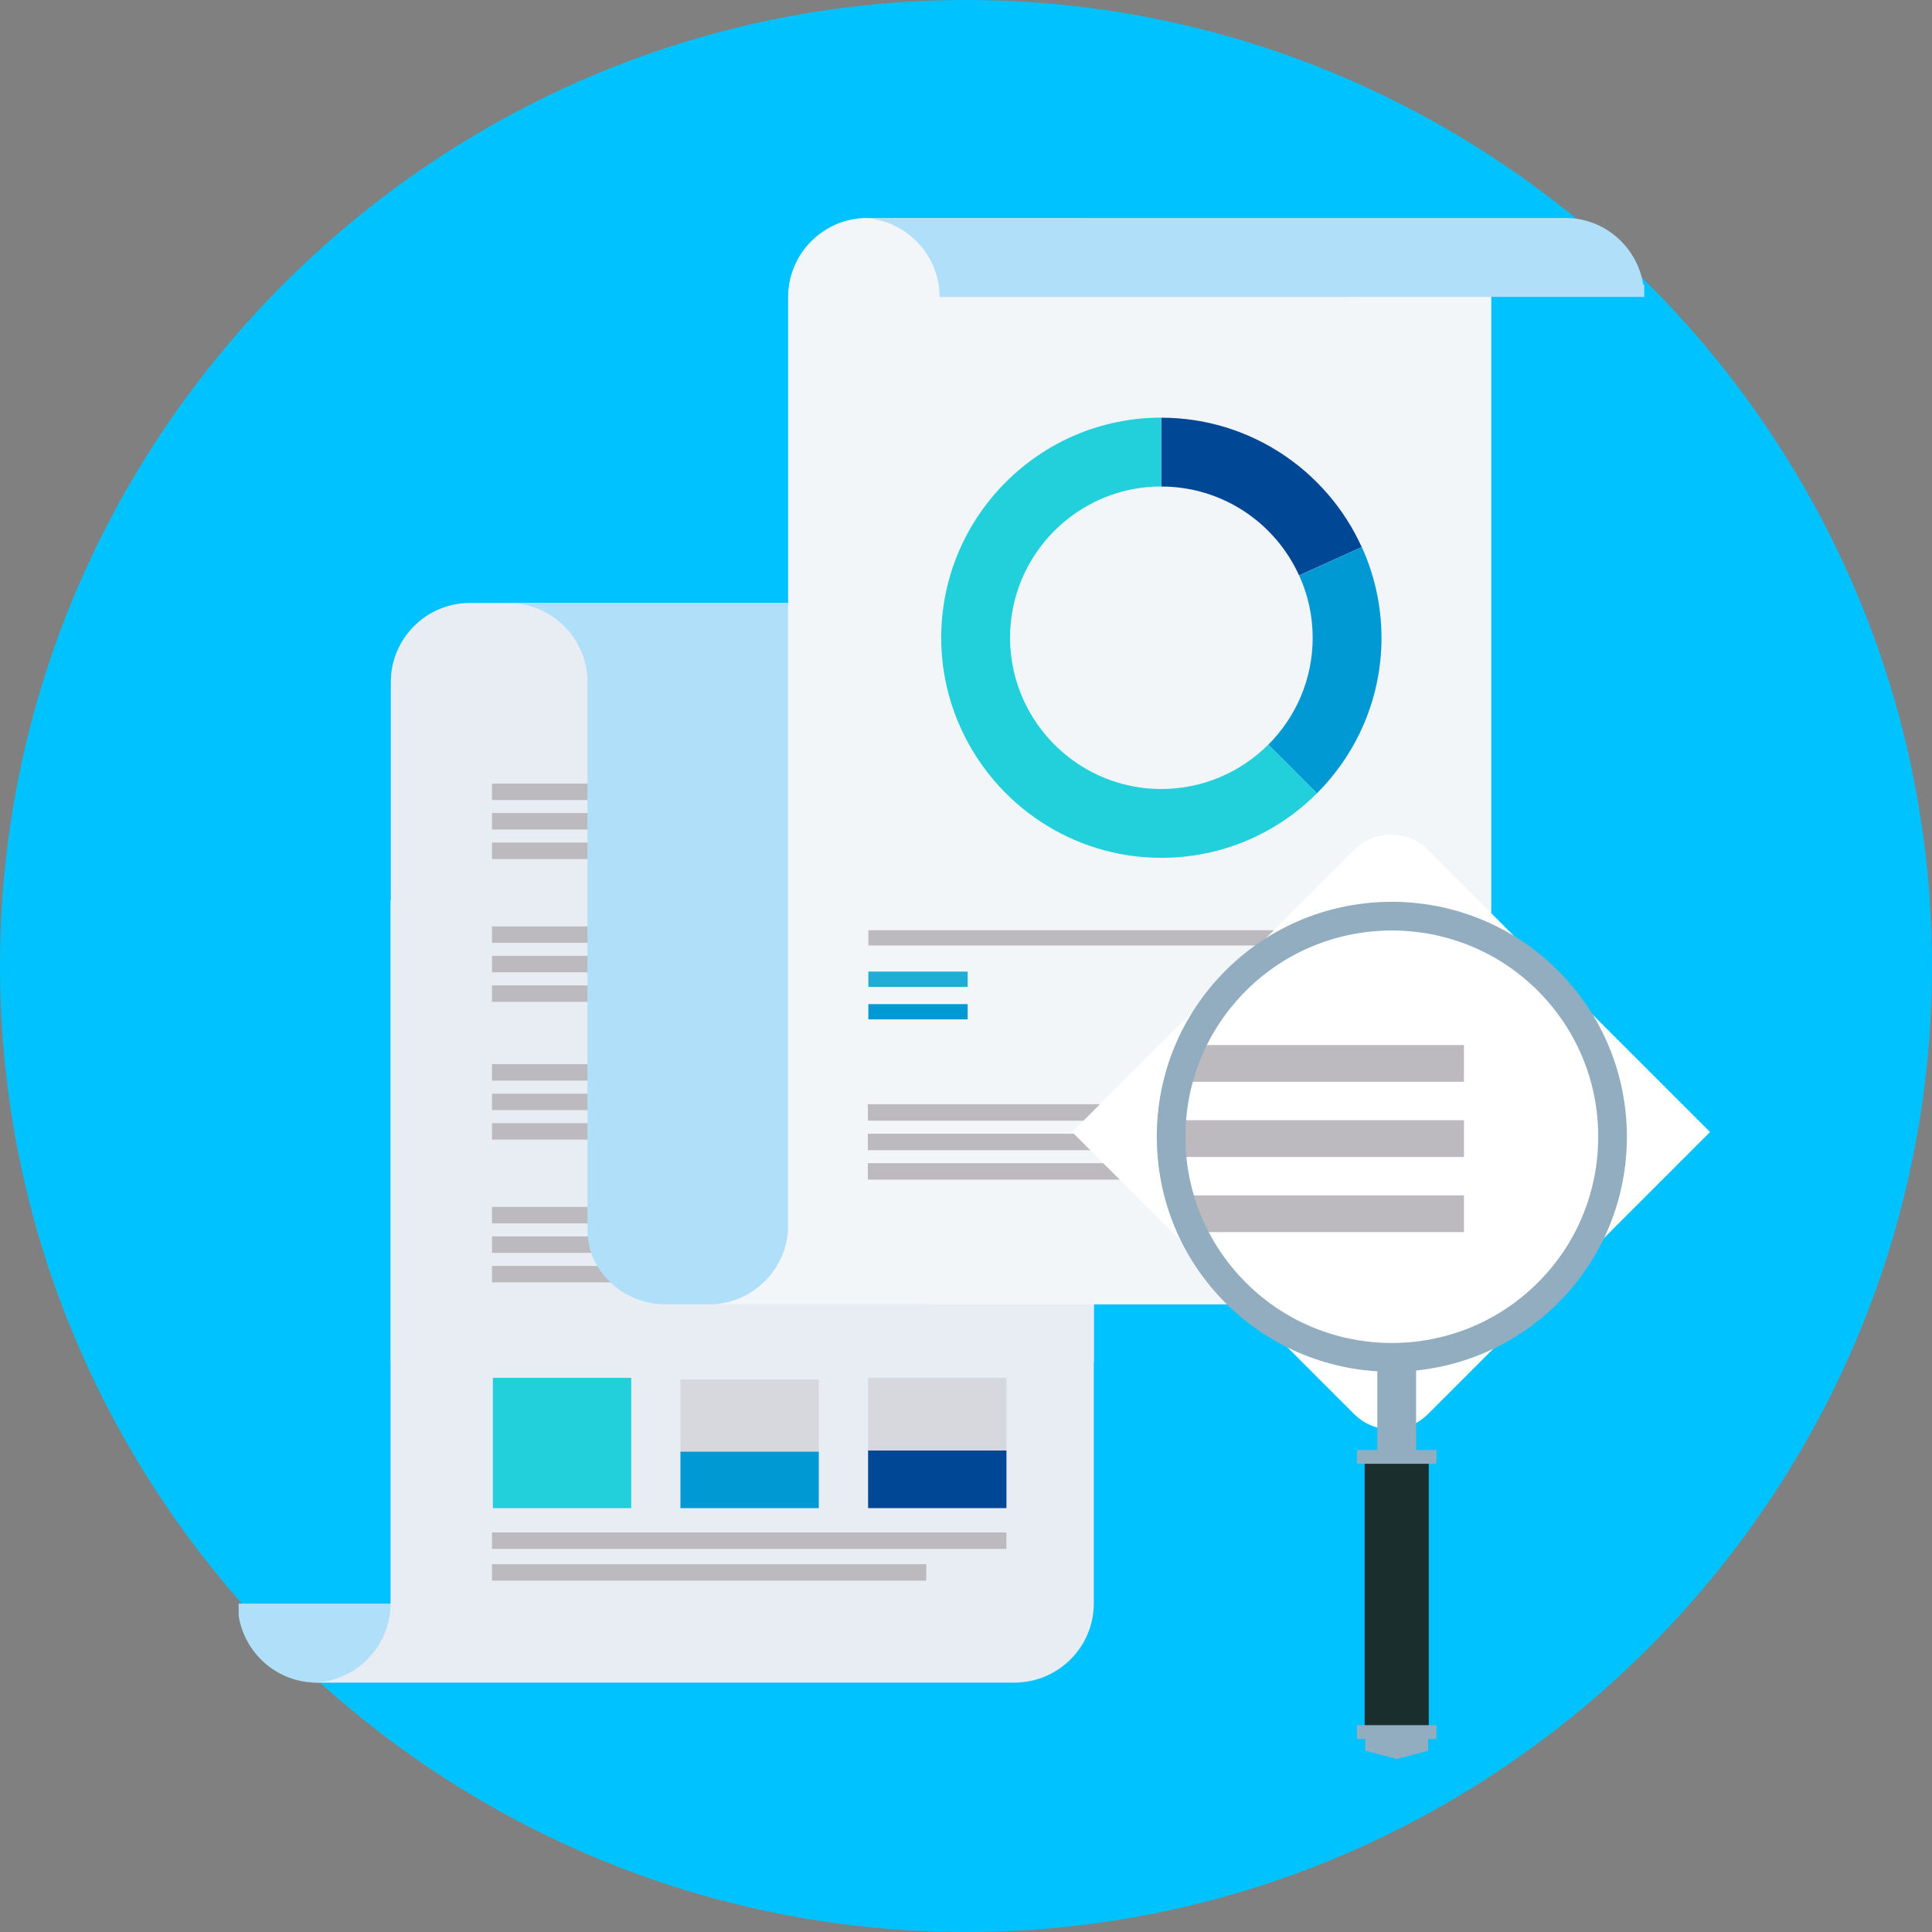 <?xml version="1.0" encoding="utf-8"?>
<!-- Generator: Adobe Illustrator 24.3.0, SVG Export Plug-In . SVG Version: 6.00 Build 0)  -->
<svg version="1.1" id="Layer_3" xmlns="http://www.w3.org/2000/svg" xmlns:xlink="http://www.w3.org/1999/xlink" x="0px" y="0px"
	 viewBox="0 0 225.67 225.67" style="enable-background:new 0 0 225.67 225.67;" xml:space="preserve">
<rect x="0" y="0" width="225.67" height="225.67" fill="#808080" stroke="none"/>
<style type="text/css">
	.st0{fill:#00C2FF;}
	.st1{fill:#AFDFF9;}
	.st2{fill:#E7EDF2;}
	.st3{fill:#BCB9BF;}
	.st4{opacity:0.4;}
	.st5{fill:#21D0DB;}
	.st6{fill:#0099D4;}
	.st7{fill:#004895;}
	.st8{fill:#F3F6F8;}
	.st9{fill:#1FACD5;}
	.st10{fill:#FFFFFF;}
	.st11{fill:none;}
	.st12{fill:#92ADBF;}
	.st13{fill:#192E2D;}
</style>
<g>
	<g>
		<path class="st0" d="M225.67,112.83c0,62.06-50.78,112.84-112.83,112.84C50.78,225.67,0,174.89,0,112.83C0,50.78,50.78,0,112.84,0
			C174.89,0,225.67,50.78,225.67,112.83z"/>
	</g>
</g>
<g>
	<g>
		<path class="st1" d="M110.07,187.31h-82.2l0.01,1.44c0.7,4.4,4.52,7.79,9.1,7.79h2.65h1.44h2.07l76.16,0
			C114.22,196.54,110.07,192.38,110.07,187.31z"/>
	</g>
</g>
<g>
	<path class="st2" d="M45.62,105.2v82.11c0,5.07-4.15,9.22-9.22,9.22l36.61,0h45.52c5.08,0,9.23-4.15,9.23-9.22V105.2H45.62z"/>
</g>
<g>
	<g>
		<path class="st2" d="M100.72,96.57V79.65c0-5.07-4.15-9.22-9.23-9.22H54.87c-5.07,0-9.22,4.15-9.22,9.22v42.51v37.02h82.12V96.57
			H100.72z"/>
	</g>
</g>
<g>
	<g>
		<rect x="57.47" y="144.42" class="st3" width="20.29" height="1.92"/>
	</g>
	<g>
		<g>
			<rect x="57.47" y="91.53" class="st3" width="11.22" height="1.92"/>
		</g>
		<g>
			<rect x="57.47" y="94.97" class="st3" width="11.22" height="1.92"/>
		</g>
		<g>
			<rect x="57.47" y="98.42" class="st3" width="11.22" height="1.92"/>
		</g>
	</g>
	<g>
		<g>
			<rect x="57.47" y="108.21" class="st3" width="11.22" height="1.92"/>
		</g>
		<g>
			<rect x="57.47" y="111.65" class="st3" width="11.22" height="1.92"/>
		</g>
		<g>
			<rect x="57.47" y="115.1" class="st3" width="11.22" height="1.92"/>
		</g>
	</g>
	<g>
		<g>
			<rect x="57.47" y="124.3" class="st3" width="11.22" height="1.92"/>
		</g>
		<g>
			<rect x="57.47" y="127.75" class="st3" width="11.22" height="1.92"/>
		</g>
		<g>
			<rect x="57.47" y="131.19" class="st3" width="11.22" height="1.92"/>
		</g>
	</g>
	<g>
		<g>
			<rect x="57.47" y="140.98" class="st3" width="20.29" height="1.92"/>
		</g>
		<g>
			<rect x="57.47" y="147.87" class="st3" width="20.29" height="1.92"/>
		</g>
		<g>
			<rect x="57.47" y="179" class="st3" width="60.08" height="1.92"/>
		</g>
		<g>
			<rect x="57.47" y="182.71" class="st3" width="50.72" height="1.92"/>
		</g>
	</g>
	<g class="st4">
		<rect x="79.48" y="161.13" class="st3" width="16.16" height="8.73"/>
	</g>
	<g class="st4">
		<rect x="101.4" y="160.94" class="st3" width="16.16" height="8.92"/>
	</g>
	<g>
		<rect x="57.57" y="160.94" class="st5" width="16.16" height="15.22"/>
	</g>
	<g>
		<rect x="79.48" y="169.57" class="st6" width="16.16" height="6.59"/>
	</g>
	<g>
		<rect x="101.4" y="169.43" class="st7" width="16.16" height="6.73"/>
	</g>
</g>
<g>
	<g>
		<g>
			<g>
				<g>
					<g>
						<path class="st1" d="M117.19,104.35c0,23.34,0,11.82,0,19.18v1.54v18.07c0,5.07-4.15,9.22-9.23,9.22H81.35h-3.51
							c-5.07,0-9.22-3.89-9.22-8.65c0-3.84,0-14.62,0-18.64c0-0.96,0-1.54,0-1.54V80.04c0-0.01,0-0.01,0-0.01v-0.37
							c0-5.07-4.15-9.22-9.23-9.22h48.77c4.59,0,8.4,3.39,9.1,7.79h0.13v1.44L117.19,104.35z"/>
					</g>
					<g>
						<g>
							<path class="st8" d="M92.06,143.13v-19.6V34.68c0-5.07,4.15-9.22,9.23-9.22h24.75c5.07,0,9.22,4.15,9.22,9.23v-3.32h38.93
								v111.77c0,5.07-4.15,9.22-9.22,9.22h-28.41H82.84C87.91,152.35,92.06,148.2,92.06,143.13z"/>
						</g>
						<g>
							<path class="st1" d="M192.06,34.68v-1.44h-0.12c-0.7-4.4-4.52-7.79-9.1-7.78h-2.64h-1.44h-2.07h-76.17
								c5.07,0,9.23,4.15,9.23,9.23L192.06,34.68z"/>
						</g>
					</g>
				</g>
			</g>
		</g>
	</g>
	<g>
		<g>
			<rect x="101.43" y="113.49" class="st9" width="11.6" height="1.78"/>
		</g>
		<g>
			<rect x="101.43" y="108.66" class="st3" width="67.04" height="1.78"/>
		</g>
		<g>
			<rect x="156.8" y="113.49" class="st7" width="11.59" height="1.78"/>
		</g>
		<g>
			<rect x="101.43" y="117.29" class="st6" width="11.6" height="1.78"/>
		</g>
	</g>
	<g>
		<g>
			<path class="st7" d="M151.74,67.21l7.32-3.31c-4.04-8.9-13.01-15.11-23.42-15.11v8.04C142.8,56.83,148.96,61.09,151.74,67.21z"/>
		</g>
		<g>
			<path class="st6" d="M159.07,63.9l-7.32,3.31c1.01,2.22,1.58,4.69,1.58,7.28c0,4.87-1.98,9.29-5.18,12.49l5.68,5.68
				c4.65-4.65,7.54-11.08,7.54-18.17C161.36,70.72,160.54,67.13,159.07,63.9z"/>
		</g>
		<g>
			<path class="st5" d="M148.14,86.98c-3.2,3.2-7.62,5.18-12.49,5.18c-7.15,0-13.31-4.27-16.09-10.39
				c-1.01-2.22-1.58-4.69-1.58-7.28c0-4.87,1.98-9.29,5.18-12.49c3.2-3.2,7.62-5.18,12.49-5.18v-8.04c-7.09,0-13.52,2.88-18.17,7.54
				c-4.66,4.66-7.54,11.08-7.54,18.17c0,3.78,0.83,7.37,2.3,10.6c4.05,8.9,13.01,15.11,23.42,15.11c7.09,0,13.52-2.88,18.17-7.54
				L148.14,86.98z"/>
		</g>
	</g>
	<g>
		<g>
			<rect x="101.37" y="128.98" class="st3" width="67.02" height="1.92"/>
		</g>
		<g>
			<rect x="101.37" y="132.43" class="st3" width="67.02" height="1.92"/>
		</g>
		<g>
			<rect x="101.37" y="135.87" class="st3" width="39.87" height="1.92"/>
		</g>
	</g>
</g>
<g>
	<g>
		<g>
			<path class="st10" d="M166.8,99.29l32.94,32.94l-32.94,32.94c-2.38,2.38-6.25,2.38-8.63,0l-32.94-32.94l32.94-32.94
				C160.56,96.9,164.42,96.9,166.8,99.29z"/>
		</g>
	</g>
</g>
<g>
	<g>
		<path class="st11" d="M187.28,142.02l0.36,0.08l1.92-5.74l-0.72-0.16c1.19-7.92-1.25-16.27-7.35-22.38
			c-5.36-5.36-12.48-7.89-19.5-7.63l-0.06-0.87l-5.95,1.27l0.06,0.53c-4.22,1.16-8.22,3.38-11.53,6.7
			c-10.21,10.21-10.22,26.77,0,36.99c10.21,10.21,26.78,10.21,36.99,0C184.07,148.23,186.01,145.22,187.28,142.02z"/>
	</g>
</g>
<g>
	<g>
		<g>
			<g>
				<g>
					<g>
						<g>
							<polygon class="st12" points="166.82,204.5 163.14,205.46 159.47,204.5 159.47,202.88 166.82,202.88 							"/>
						</g>
					</g>
				</g>
				<g>
					<g>
						<g>
							<g>
								<rect x="160.88" y="158.54" class="st12" width="4.53" height="13.01"/>
							</g>
						</g>
					</g>
				</g>
				<g>
					<g>
						<g>
							<rect x="159.4" y="169.69" class="st13" width="7.49" height="32.42"/>
						</g>
					</g>
				</g>
				<g>
					<g>
						<g>
							<polygon class="st12" points="167.78,203.12 158.49,203.12 158.5,201.51 167.79,201.51 							"/>
						</g>
					</g>
				</g>
				<g>
					<g>
						<g>
							<polygon class="st12" points="167.78,170.98 158.49,170.98 158.5,169.37 167.79,169.37 							"/>
						</g>
					</g>
				</g>
			</g>
		</g>
	</g>
</g>
<g>
	<defs>
		<path id="SVGID_1_" d="M188.24,132.19c0,14.29-11.59,25.87-25.87,25.87c-14.29,0-25.88-11.58-25.88-25.87
			c0-14.3,11.59-25.88,25.88-25.88C176.65,106.31,188.24,117.9,188.24,132.19z"/>
	</defs>
	<clipPath id="SVGID_2_">
		<use xlink:href="#SVGID_1_"  style="overflow:visible;"/>
	</clipPath>
</g>
<g>
	<rect x="138.23" y="122.07" class="st3" width="32.77" height="4.29"/>
</g>
<g>
	<rect x="138.23" y="130.85" class="st3" width="32.77" height="4.29"/>
</g>
<g>
	<rect x="138.23" y="139.63" class="st3" width="32.77" height="4.29"/>
</g>
<g>
	<path class="st12" d="M181.98,113.37c-10.7-10.71-28.12-10.71-38.82-0.01c-5.19,5.19-8.04,12.09-8.04,19.42l0,0l0,0
		c0.01,7.34,2.85,14.23,8.04,19.42c10.71,10.71,28.12,10.71,38.83-0.01c5.18-5.18,8.04-12.08,8.04-19.41l0,0l0,0
		C190.02,125.44,187.16,118.55,181.98,113.37z M186.68,132.78c0,6.44-2.5,12.49-7.05,17.04c-9.41,9.4-24.7,9.4-34.1,0
		c-4.55-4.55-7.06-10.61-7.07-17.04l0,0l0.01,0c0-6.44,2.51-12.49,7.06-17.05c9.4-9.39,24.7-9.39,34.1,0
		C184.17,120.28,186.69,126.34,186.68,132.78L186.68,132.78L186.68,132.78z"/>
</g>
</svg>

